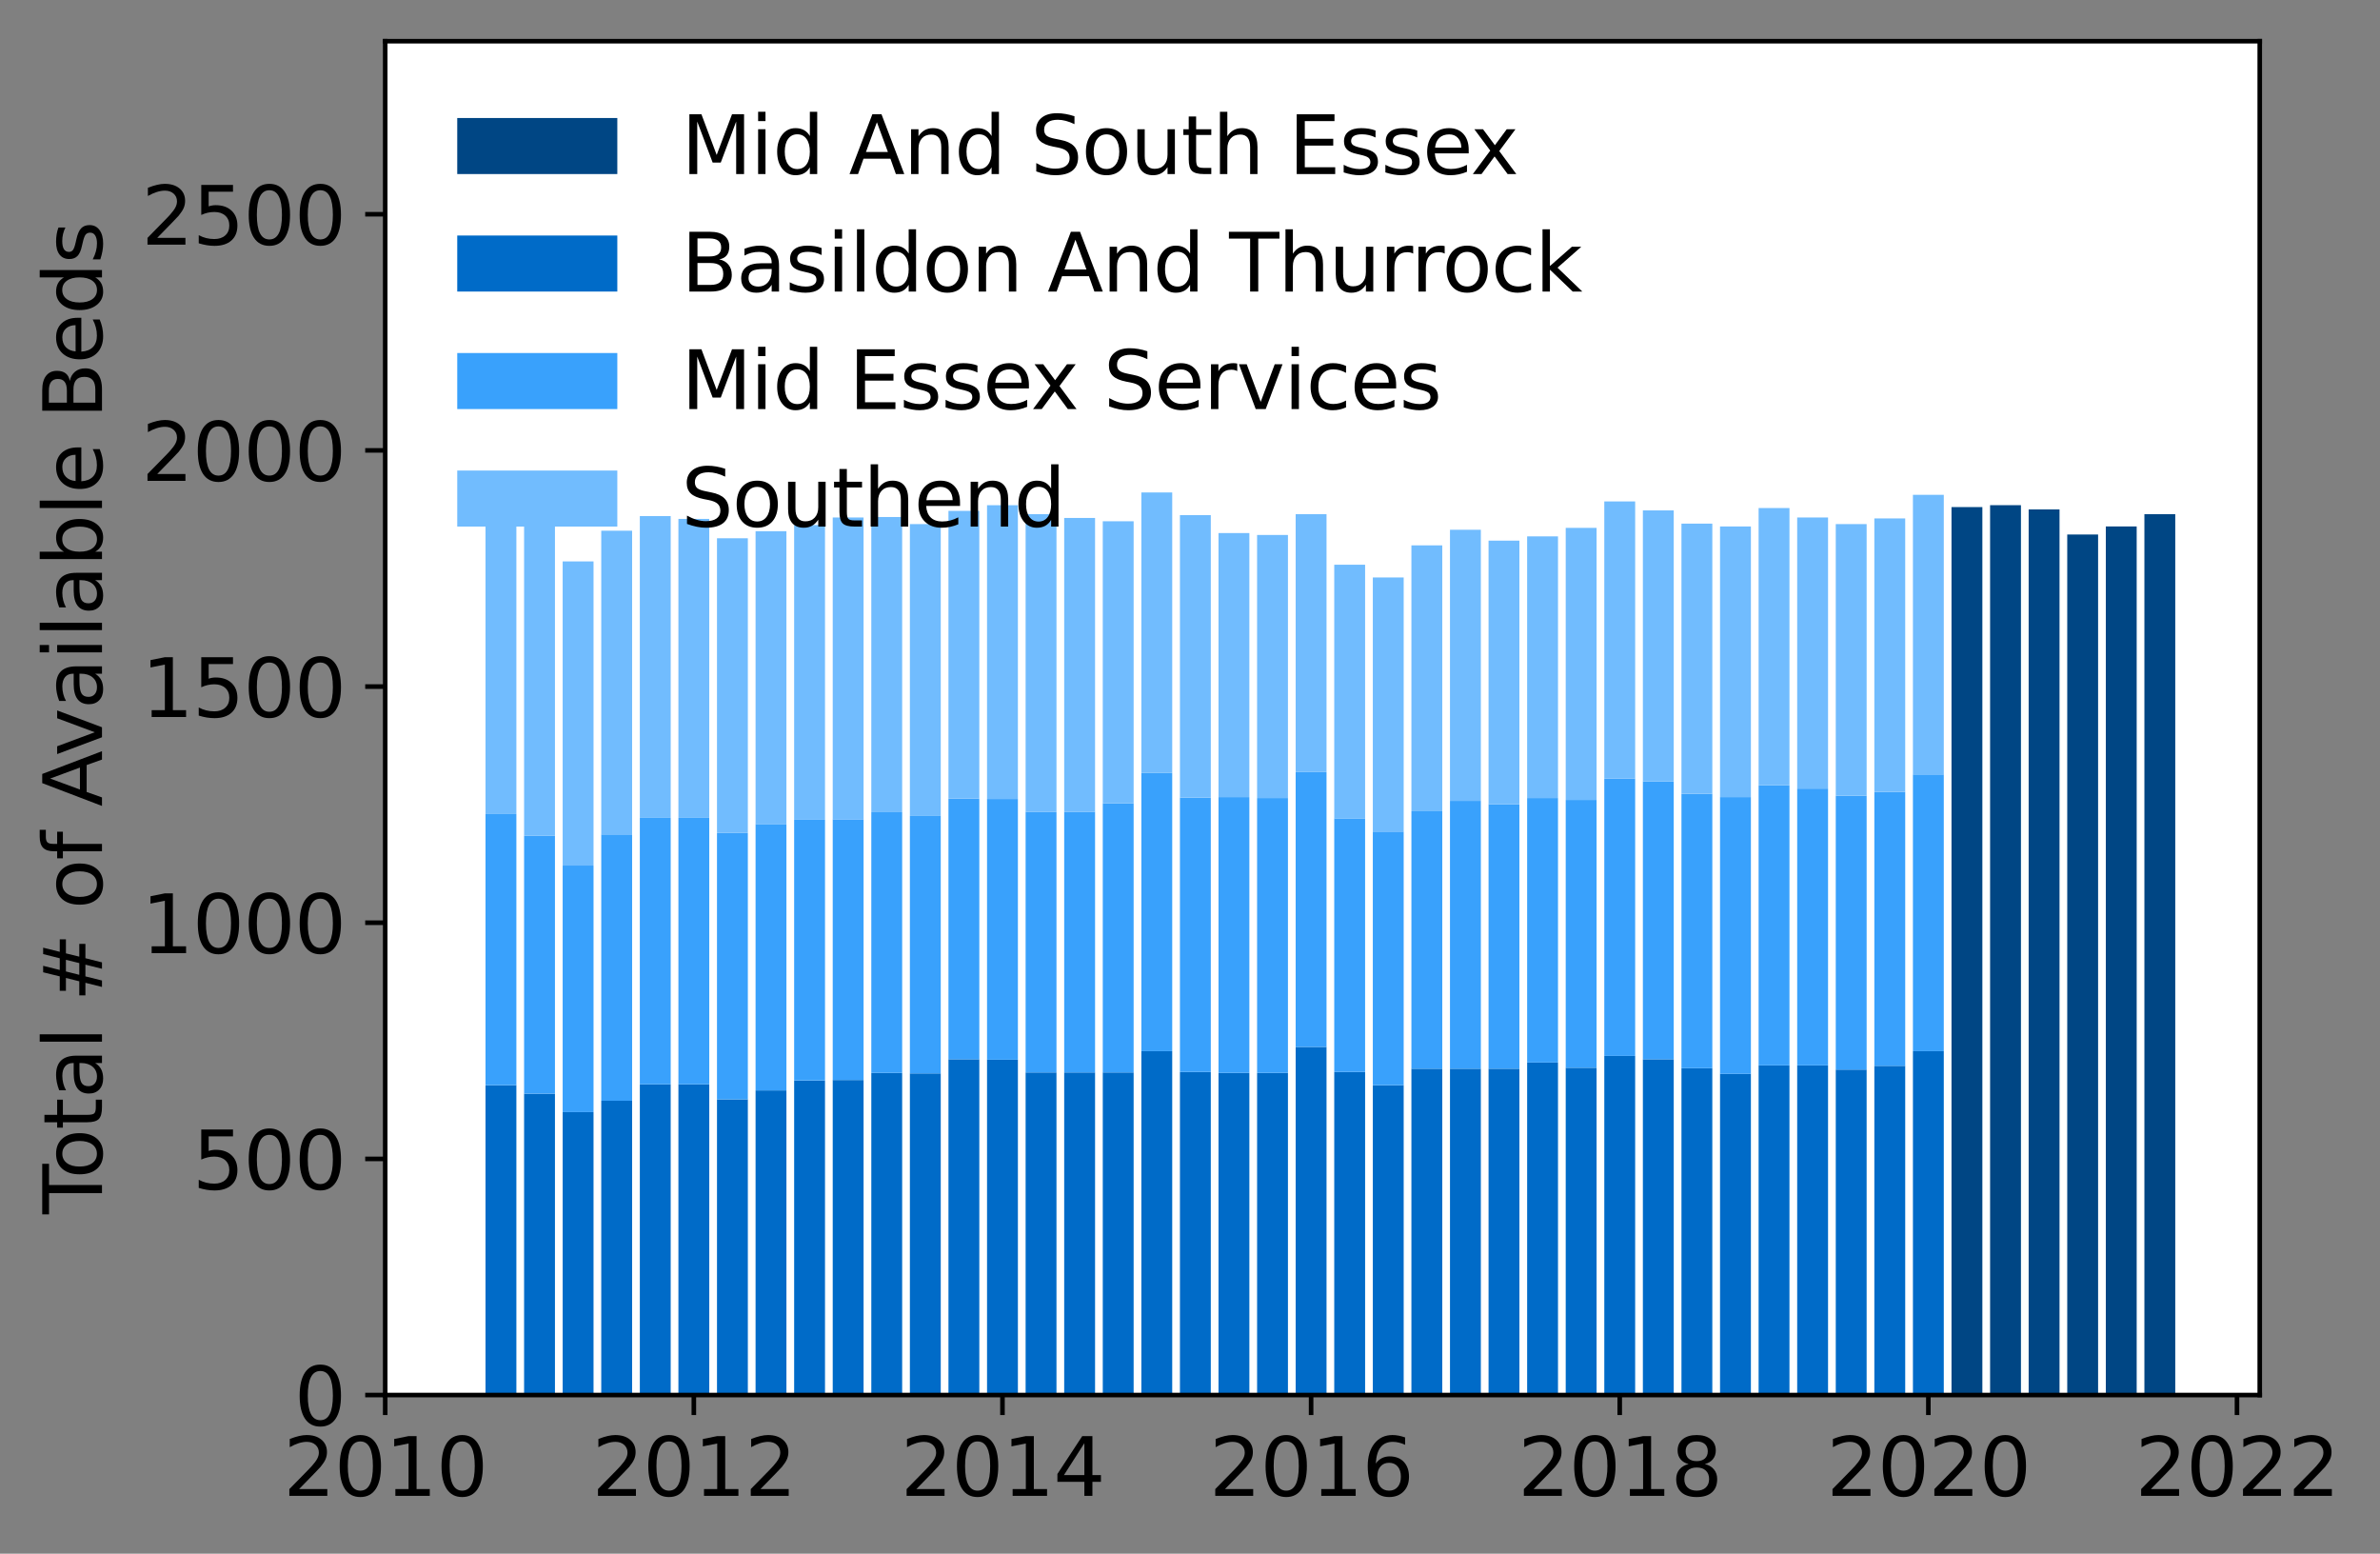 <?xml version="1.0" encoding="utf-8" standalone="no"?>
<!DOCTYPE svg PUBLIC "-//W3C//DTD SVG 1.1//EN"
  "http://www.w3.org/Graphics/SVG/1.1/DTD/svg11.dtd">
<svg height="271.709pt" version="1.1" viewBox="0 0 416.301 271.709" width="416.301pt" xmlns="http://www.w3.org/2000/svg" xmlns:xlink="http://www.w3.org/1999/xlink">
 <rect x="0" y="0" width="416.301" height="271.709" fill="#808080" stroke="none"/>
 <defs>
  <style type="text/css">*{stroke-linecap:butt;stroke-linejoin:round;}</style>
 </defs>
 <g id="figure_1">
  <g id="patch_1">
   <path d="M -0 271.709 
L 416.301 271.709 
L 416.301 0 
L -0 0 
z
" style="fill:none;"/>
  </g>
  <g id="axes_1">
   <g id="patch_2">
    <path d="M 67.379 243.96 
L 395.267 243.96 
L 395.267 7.2 
L 67.379 7.2 
z
" style="fill:#ffffff;"/>
   </g>
   <g id="patch_3">
    <path clip-path="url(#pfd6bfb5a7d)" d="M 375.09 243.96 
L 380.489 243.96 
L 380.489 89.919 
L 375.09 89.919 
z
" style="fill:#004684;"/>
   </g>
   <g id="patch_4">
    <path clip-path="url(#pfd6bfb5a7d)" d="M 368.342 243.96 
L 373.741 243.96 
L 373.741 92.067 
L 368.342 92.067 
z
" style="fill:#004684;"/>
   </g>
   <g id="patch_5">
    <path clip-path="url(#pfd6bfb5a7d)" d="M 361.594 243.96 
L 366.993 243.96 
L 366.993 93.471 
L 361.594 93.471 
z
" style="fill:#004684;"/>
   </g>
   <g id="patch_6">
    <path clip-path="url(#pfd6bfb5a7d)" d="M 354.846 243.96 
L 360.245 243.96 
L 360.245 89.093 
L 354.846 89.093 
z
" style="fill:#004684;"/>
   </g>
   <g id="patch_7">
    <path clip-path="url(#pfd6bfb5a7d)" d="M 348.098 243.96 
L 353.497 243.96 
L 353.497 88.35 
L 348.098 88.35 
z
" style="fill:#004684;"/>
   </g>
   <g id="patch_8">
    <path clip-path="url(#pfd6bfb5a7d)" d="M 341.35 243.96 
L 346.749 243.96 
L 346.749 88.68 
L 341.35 88.68 
z
" style="fill:#004684;"/>
   </g>
   <g id="patch_9">
    <path clip-path="url(#pfd6bfb5a7d)" d="M 334.602 243.96 
L 340.001 243.96 
L 340.001 183.83 
L 334.602 183.83 
z
" style="fill:#006bc8;"/>
   </g>
   <g id="patch_10">
    <path clip-path="url(#pfd6bfb5a7d)" d="M 327.854 243.96 
L 333.253 243.96 
L 333.253 186.391 
L 327.854 186.391 
z
" style="fill:#006bc8;"/>
   </g>
   <g id="patch_11">
    <path clip-path="url(#pfd6bfb5a7d)" d="M 321.106 243.96 
L 326.505 243.96 
L 326.505 187.052 
L 321.106 187.052 
z
" style="fill:#006bc8;"/>
   </g>
   <g id="patch_12">
    <path clip-path="url(#pfd6bfb5a7d)" d="M 314.358 243.96 
L 319.756 243.96 
L 319.756 186.308 
L 314.358 186.308 
z
" style="fill:#006bc8;"/>
   </g>
   <g id="patch_13">
    <path clip-path="url(#pfd6bfb5a7d)" d="M 307.61 243.96 
L 313.008 243.96 
L 313.008 186.308 
L 307.61 186.308 
z
" style="fill:#006bc8;"/>
   </g>
   <g id="patch_14">
    <path clip-path="url(#pfd6bfb5a7d)" d="M 300.862 243.96 
L 306.26 243.96 
L 306.26 187.795 
L 300.862 187.795 
z
" style="fill:#006bc8;"/>
   </g>
   <g id="patch_15">
    <path clip-path="url(#pfd6bfb5a7d)" d="M 294.114 243.96 
L 299.512 243.96 
L 299.512 186.804 
L 294.114 186.804 
z
" style="fill:#006bc8;"/>
   </g>
   <g id="patch_16">
    <path clip-path="url(#pfd6bfb5a7d)" d="M 287.366 243.96 
L 292.764 243.96 
L 292.764 185.235 
L 287.366 185.235 
z
" style="fill:#006bc8;"/>
   </g>
   <g id="patch_17">
    <path clip-path="url(#pfd6bfb5a7d)" d="M 280.618 243.96 
L 286.016 243.96 
L 286.016 184.656 
L 280.618 184.656 
z
" style="fill:#006bc8;"/>
   </g>
   <g id="patch_18">
    <path clip-path="url(#pfd6bfb5a7d)" d="M 273.87 243.96 
L 279.268 243.96 
L 279.268 186.721 
L 273.87 186.721 
z
" style="fill:#006bc8;"/>
   </g>
   <g id="patch_19">
    <path clip-path="url(#pfd6bfb5a7d)" d="M 267.122 243.96 
L 272.52 243.96 
L 272.52 185.813 
L 267.122 185.813 
z
" style="fill:#006bc8;"/>
   </g>
   <g id="patch_20">
    <path clip-path="url(#pfd6bfb5a7d)" d="M 260.374 243.96 
L 265.772 243.96 
L 265.772 186.887 
L 260.374 186.887 
z
" style="fill:#006bc8;"/>
   </g>
   <g id="patch_21">
    <path clip-path="url(#pfd6bfb5a7d)" d="M 253.626 243.96 
L 259.024 243.96 
L 259.024 186.887 
L 253.626 186.887 
z
" style="fill:#006bc8;"/>
   </g>
   <g id="patch_22">
    <path clip-path="url(#pfd6bfb5a7d)" d="M 246.878 243.96 
L 252.276 243.96 
L 252.276 186.887 
L 246.878 186.887 
z
" style="fill:#006bc8;"/>
   </g>
   <g id="patch_23">
    <path clip-path="url(#pfd6bfb5a7d)" d="M 240.129 243.96 
L 245.528 243.96 
L 245.528 189.777 
L 240.129 189.777 
z
" style="fill:#006bc8;"/>
   </g>
   <g id="patch_24">
    <path clip-path="url(#pfd6bfb5a7d)" d="M 233.381 243.96 
L 238.78 243.96 
L 238.78 187.465 
L 233.381 187.465 
z
" style="fill:#006bc8;"/>
   </g>
   <g id="patch_25">
    <path clip-path="url(#pfd6bfb5a7d)" d="M 226.633 243.96 
L 232.032 243.96 
L 232.032 183.087 
L 226.633 183.087 
z
" style="fill:#006bc8;"/>
   </g>
   <g id="patch_26">
    <path clip-path="url(#pfd6bfb5a7d)" d="M 219.885 243.96 
L 225.284 243.96 
L 225.284 187.63 
L 219.885 187.63 
z
" style="fill:#006bc8;"/>
   </g>
   <g id="patch_27">
    <path clip-path="url(#pfd6bfb5a7d)" d="M 213.137 243.96 
L 218.536 243.96 
L 218.536 187.63 
L 213.137 187.63 
z
" style="fill:#006bc8;"/>
   </g>
   <g id="patch_28">
    <path clip-path="url(#pfd6bfb5a7d)" d="M 206.389 243.96 
L 211.788 243.96 
L 211.788 187.465 
L 206.389 187.465 
z
" style="fill:#006bc8;"/>
   </g>
   <g id="patch_29">
    <path clip-path="url(#pfd6bfb5a7d)" d="M 199.641 243.96 
L 205.04 243.96 
L 205.04 183.83 
L 199.641 183.83 
z
" style="fill:#006bc8;"/>
   </g>
   <g id="patch_30">
    <path clip-path="url(#pfd6bfb5a7d)" d="M 192.893 243.96 
L 198.292 243.96 
L 198.292 187.547 
L 192.893 187.547 
z
" style="fill:#006bc8;"/>
   </g>
   <g id="patch_31">
    <path clip-path="url(#pfd6bfb5a7d)" d="M 186.145 243.96 
L 191.544 243.96 
L 191.544 187.547 
L 186.145 187.547 
z
" style="fill:#006bc8;"/>
   </g>
   <g id="patch_32">
    <path clip-path="url(#pfd6bfb5a7d)" d="M 179.397 243.96 
L 184.795 243.96 
L 184.795 187.547 
L 179.397 187.547 
z
" style="fill:#006bc8;"/>
   </g>
   <g id="patch_33">
    <path clip-path="url(#pfd6bfb5a7d)" d="M 172.649 243.96 
L 178.047 243.96 
L 178.047 185.317 
L 172.649 185.317 
z
" style="fill:#006bc8;"/>
   </g>
   <g id="patch_34">
    <path clip-path="url(#pfd6bfb5a7d)" d="M 165.901 243.96 
L 171.299 243.96 
L 171.299 185.235 
L 165.901 185.235 
z
" style="fill:#006bc8;"/>
   </g>
   <g id="patch_35">
    <path clip-path="url(#pfd6bfb5a7d)" d="M 159.153 243.96 
L 164.551 243.96 
L 164.551 187.712 
L 159.153 187.712 
z
" style="fill:#006bc8;"/>
   </g>
   <g id="patch_36">
    <path clip-path="url(#pfd6bfb5a7d)" d="M 152.405 243.96 
L 157.803 243.96 
L 157.803 187.63 
L 152.405 187.63 
z
" style="fill:#006bc8;"/>
   </g>
   <g id="patch_37">
    <path clip-path="url(#pfd6bfb5a7d)" d="M 145.657 243.96 
L 151.055 243.96 
L 151.055 188.869 
L 145.657 188.869 
z
" style="fill:#006bc8;"/>
   </g>
   <g id="patch_38">
    <path clip-path="url(#pfd6bfb5a7d)" d="M 138.909 243.96 
L 144.307 243.96 
L 144.307 188.951 
L 138.909 188.951 
z
" style="fill:#006bc8;"/>
   </g>
   <g id="patch_39">
    <path clip-path="url(#pfd6bfb5a7d)" d="M 132.161 243.96 
L 137.559 243.96 
L 137.559 190.686 
L 132.161 190.686 
z
" style="fill:#006bc8;"/>
   </g>
   <g id="patch_40">
    <path clip-path="url(#pfd6bfb5a7d)" d="M 125.413 243.96 
L 130.811 243.96 
L 130.811 192.255 
L 125.413 192.255 
z
" style="fill:#006bc8;"/>
   </g>
   <g id="patch_41">
    <path clip-path="url(#pfd6bfb5a7d)" d="M 118.665 243.96 
L 124.063 243.96 
L 124.063 189.612 
L 118.665 189.612 
z
" style="fill:#006bc8;"/>
   </g>
   <g id="patch_42">
    <path clip-path="url(#pfd6bfb5a7d)" d="M 111.917 243.96 
L 117.315 243.96 
L 117.315 189.612 
L 111.917 189.612 
z
" style="fill:#006bc8;"/>
   </g>
   <g id="patch_43">
    <path clip-path="url(#pfd6bfb5a7d)" d="M 105.168 243.96 
L 110.567 243.96 
L 110.567 192.503 
L 105.168 192.503 
z
" style="fill:#006bc8;"/>
   </g>
   <g id="patch_44">
    <path clip-path="url(#pfd6bfb5a7d)" d="M 98.42 243.96 
L 103.819 243.96 
L 103.819 194.485 
L 98.42 194.485 
z
" style="fill:#006bc8;"/>
   </g>
   <g id="patch_45">
    <path clip-path="url(#pfd6bfb5a7d)" d="M 91.672 243.96 
L 97.071 243.96 
L 97.071 191.264 
L 91.672 191.264 
z
" style="fill:#006bc8;"/>
   </g>
   <g id="patch_46">
    <path clip-path="url(#pfd6bfb5a7d)" d="M 84.924 243.96 
L 90.323 243.96 
L 90.323 189.777 
L 84.924 189.777 
z
" style="fill:#006bc8;"/>
   </g>
   <g id="patch_47">
    <path clip-path="url(#pfd6bfb5a7d)" d="M 334.602 183.83 
L 340.001 183.83 
L 340.001 135.43 
L 334.602 135.43 
z
" style="fill:#39a1fc;"/>
   </g>
   <g id="patch_48">
    <path clip-path="url(#pfd6bfb5a7d)" d="M 327.854 186.391 
L 333.253 186.391 
L 333.253 138.486 
L 327.854 138.486 
z
" style="fill:#39a1fc;"/>
   </g>
   <g id="patch_49">
    <path clip-path="url(#pfd6bfb5a7d)" d="M 321.106 187.052 
L 326.505 187.052 
L 326.505 139.146 
L 321.106 139.146 
z
" style="fill:#39a1fc;"/>
   </g>
   <g id="patch_50">
    <path clip-path="url(#pfd6bfb5a7d)" d="M 314.358 186.308 
L 319.756 186.308 
L 319.756 137.907 
L 314.358 137.907 
z
" style="fill:#39a1fc;"/>
   </g>
   <g id="patch_51">
    <path clip-path="url(#pfd6bfb5a7d)" d="M 307.61 186.308 
L 313.008 186.308 
L 313.008 137.329 
L 307.61 137.329 
z
" style="fill:#39a1fc;"/>
   </g>
   <g id="patch_52">
    <path clip-path="url(#pfd6bfb5a7d)" d="M 300.862 187.795 
L 306.26 187.795 
L 306.26 139.394 
L 300.862 139.394 
z
" style="fill:#39a1fc;"/>
   </g>
   <g id="patch_53">
    <path clip-path="url(#pfd6bfb5a7d)" d="M 294.114 186.804 
L 299.512 186.804 
L 299.512 138.816 
L 294.114 138.816 
z
" style="fill:#39a1fc;"/>
   </g>
   <g id="patch_54">
    <path clip-path="url(#pfd6bfb5a7d)" d="M 287.366 185.235 
L 292.764 185.235 
L 292.764 136.668 
L 287.366 136.668 
z
" style="fill:#39a1fc;"/>
   </g>
   <g id="patch_55">
    <path clip-path="url(#pfd6bfb5a7d)" d="M 280.618 184.656 
L 286.016 184.656 
L 286.016 136.173 
L 280.618 136.173 
z
" style="fill:#39a1fc;"/>
   </g>
   <g id="patch_56">
    <path clip-path="url(#pfd6bfb5a7d)" d="M 273.87 186.721 
L 279.268 186.721 
L 279.268 139.89 
L 273.87 139.89 
z
" style="fill:#39a1fc;"/>
   </g>
   <g id="patch_57">
    <path clip-path="url(#pfd6bfb5a7d)" d="M 267.122 185.813 
L 272.52 185.813 
L 272.52 139.559 
L 267.122 139.559 
z
" style="fill:#39a1fc;"/>
   </g>
   <g id="patch_58">
    <path clip-path="url(#pfd6bfb5a7d)" d="M 260.374 186.887 
L 265.772 186.887 
L 265.772 140.633 
L 260.374 140.633 
z
" style="fill:#39a1fc;"/>
   </g>
   <g id="patch_59">
    <path clip-path="url(#pfd6bfb5a7d)" d="M 253.626 186.887 
L 259.024 186.887 
L 259.024 140.055 
L 253.626 140.055 
z
" style="fill:#39a1fc;"/>
   </g>
   <g id="patch_60">
    <path clip-path="url(#pfd6bfb5a7d)" d="M 246.878 186.887 
L 252.276 186.887 
L 252.276 141.872 
L 246.878 141.872 
z
" style="fill:#39a1fc;"/>
   </g>
   <g id="patch_61">
    <path clip-path="url(#pfd6bfb5a7d)" d="M 240.129 189.777 
L 245.528 189.777 
L 245.528 145.424 
L 240.129 145.424 
z
" style="fill:#39a1fc;"/>
   </g>
   <g id="patch_62">
    <path clip-path="url(#pfd6bfb5a7d)" d="M 233.381 187.465 
L 238.78 187.465 
L 238.78 143.111 
L 233.381 143.111 
z
" style="fill:#39a1fc;"/>
   </g>
   <g id="patch_63">
    <path clip-path="url(#pfd6bfb5a7d)" d="M 226.633 183.087 
L 232.032 183.087 
L 232.032 135.017 
L 226.633 135.017 
z
" style="fill:#39a1fc;"/>
   </g>
   <g id="patch_64">
    <path clip-path="url(#pfd6bfb5a7d)" d="M 219.885 187.63 
L 225.284 187.63 
L 225.284 139.559 
L 219.885 139.559 
z
" style="fill:#39a1fc;"/>
   </g>
   <g id="patch_65">
    <path clip-path="url(#pfd6bfb5a7d)" d="M 213.137 187.63 
L 218.536 187.63 
L 218.536 139.394 
L 213.137 139.394 
z
" style="fill:#39a1fc;"/>
   </g>
   <g id="patch_66">
    <path clip-path="url(#pfd6bfb5a7d)" d="M 206.389 187.465 
L 211.788 187.465 
L 211.788 139.477 
L 206.389 139.477 
z
" style="fill:#39a1fc;"/>
   </g>
   <g id="patch_67">
    <path clip-path="url(#pfd6bfb5a7d)" d="M 199.641 183.83 
L 205.04 183.83 
L 205.04 135.182 
L 199.641 135.182 
z
" style="fill:#39a1fc;"/>
   </g>
   <g id="patch_68">
    <path clip-path="url(#pfd6bfb5a7d)" d="M 192.893 187.547 
L 198.292 187.547 
L 198.292 140.468 
L 192.893 140.468 
z
" style="fill:#39a1fc;"/>
   </g>
   <g id="patch_69">
    <path clip-path="url(#pfd6bfb5a7d)" d="M 186.145 187.547 
L 191.544 187.547 
L 191.544 141.955 
L 186.145 141.955 
z
" style="fill:#39a1fc;"/>
   </g>
   <g id="patch_70">
    <path clip-path="url(#pfd6bfb5a7d)" d="M 179.397 187.547 
L 184.795 187.547 
L 184.795 141.955 
L 179.397 141.955 
z
" style="fill:#39a1fc;"/>
   </g>
   <g id="patch_71">
    <path clip-path="url(#pfd6bfb5a7d)" d="M 172.649 185.317 
L 178.047 185.317 
L 178.047 139.724 
L 172.649 139.724 
z
" style="fill:#39a1fc;"/>
   </g>
   <g id="patch_72">
    <path clip-path="url(#pfd6bfb5a7d)" d="M 165.901 185.235 
L 171.299 185.235 
L 171.299 139.642 
L 165.901 139.642 
z
" style="fill:#39a1fc;"/>
   </g>
   <g id="patch_73">
    <path clip-path="url(#pfd6bfb5a7d)" d="M 159.153 187.712 
L 164.551 187.712 
L 164.551 142.698 
L 159.153 142.698 
z
" style="fill:#39a1fc;"/>
   </g>
   <g id="patch_74">
    <path clip-path="url(#pfd6bfb5a7d)" d="M 152.405 187.63 
L 157.803 187.63 
L 157.803 142.037 
L 152.405 142.037 
z
" style="fill:#39a1fc;"/>
   </g>
   <g id="patch_75">
    <path clip-path="url(#pfd6bfb5a7d)" d="M 145.657 188.869 
L 151.055 188.869 
L 151.055 143.276 
L 145.657 143.276 
z
" style="fill:#39a1fc;"/>
   </g>
   <g id="patch_76">
    <path clip-path="url(#pfd6bfb5a7d)" d="M 138.909 188.951 
L 144.307 188.951 
L 144.307 143.359 
L 138.909 143.359 
z
" style="fill:#39a1fc;"/>
   </g>
   <g id="patch_77">
    <path clip-path="url(#pfd6bfb5a7d)" d="M 132.161 190.686 
L 137.559 190.686 
L 137.559 144.102 
L 132.161 144.102 
z
" style="fill:#39a1fc;"/>
   </g>
   <g id="patch_78">
    <path clip-path="url(#pfd6bfb5a7d)" d="M 125.413 192.255 
L 130.811 192.255 
L 130.811 145.671 
L 125.413 145.671 
z
" style="fill:#39a1fc;"/>
   </g>
   <g id="patch_79">
    <path clip-path="url(#pfd6bfb5a7d)" d="M 118.665 189.612 
L 124.063 189.612 
L 124.063 143.028 
L 118.665 143.028 
z
" style="fill:#39a1fc;"/>
   </g>
   <g id="patch_80">
    <path clip-path="url(#pfd6bfb5a7d)" d="M 111.917 189.612 
L 117.315 189.612 
L 117.315 143.028 
L 111.917 143.028 
z
" style="fill:#39a1fc;"/>
   </g>
   <g id="patch_81">
    <path clip-path="url(#pfd6bfb5a7d)" d="M 105.168 192.503 
L 110.567 192.503 
L 110.567 145.919 
L 105.168 145.919 
z
" style="fill:#39a1fc;"/>
   </g>
   <g id="patch_82">
    <path clip-path="url(#pfd6bfb5a7d)" d="M 98.42 194.485 
L 103.819 194.485 
L 103.819 151.37 
L 98.42 151.37 
z
" style="fill:#39a1fc;"/>
   </g>
   <g id="patch_83">
    <path clip-path="url(#pfd6bfb5a7d)" d="M 91.672 191.264 
L 97.071 191.264 
L 97.071 146.167 
L 91.672 146.167 
z
" style="fill:#39a1fc;"/>
   </g>
   <g id="patch_84">
    <path clip-path="url(#pfd6bfb5a7d)" d="M 84.924 189.777 
L 90.323 189.777 
L 90.323 142.368 
L 84.924 142.368 
z
" style="fill:#39a1fc;"/>
   </g>
   <g id="patch_85">
    <path clip-path="url(#pfd6bfb5a7d)" d="M 334.602 135.43 
L 340.001 135.43 
L 340.001 86.533 
L 334.602 86.533 
z
" style="fill:#71bcfe;"/>
   </g>
   <g id="patch_86">
    <path clip-path="url(#pfd6bfb5a7d)" d="M 327.854 138.486 
L 333.253 138.486 
L 333.253 90.663 
L 327.854 90.663 
z
" style="fill:#71bcfe;"/>
   </g>
   <g id="patch_87">
    <path clip-path="url(#pfd6bfb5a7d)" d="M 321.106 139.146 
L 326.505 139.146 
L 326.505 91.654 
L 321.106 91.654 
z
" style="fill:#71bcfe;"/>
   </g>
   <g id="patch_88">
    <path clip-path="url(#pfd6bfb5a7d)" d="M 314.358 137.907 
L 319.756 137.907 
L 319.756 90.498 
L 314.358 90.498 
z
" style="fill:#71bcfe;"/>
   </g>
   <g id="patch_89">
    <path clip-path="url(#pfd6bfb5a7d)" d="M 307.61 137.329 
L 313.008 137.329 
L 313.008 88.846 
L 307.61 88.846 
z
" style="fill:#71bcfe;"/>
   </g>
   <g id="patch_90">
    <path clip-path="url(#pfd6bfb5a7d)" d="M 300.862 139.394 
L 306.26 139.394 
L 306.26 92.067 
L 300.862 92.067 
z
" style="fill:#71bcfe;"/>
   </g>
   <g id="patch_91">
    <path clip-path="url(#pfd6bfb5a7d)" d="M 294.114 138.816 
L 299.512 138.816 
L 299.512 91.571 
L 294.114 91.571 
z
" style="fill:#71bcfe;"/>
   </g>
   <g id="patch_92">
    <path clip-path="url(#pfd6bfb5a7d)" d="M 287.366 136.668 
L 292.764 136.668 
L 292.764 89.259 
L 287.366 89.259 
z
" style="fill:#71bcfe;"/>
   </g>
   <g id="patch_93">
    <path clip-path="url(#pfd6bfb5a7d)" d="M 280.618 136.173 
L 286.016 136.173 
L 286.016 87.689 
L 280.618 87.689 
z
" style="fill:#71bcfe;"/>
   </g>
   <g id="patch_94">
    <path clip-path="url(#pfd6bfb5a7d)" d="M 273.87 139.89 
L 279.268 139.89 
L 279.268 92.315 
L 273.87 92.315 
z
" style="fill:#71bcfe;"/>
   </g>
   <g id="patch_95">
    <path clip-path="url(#pfd6bfb5a7d)" d="M 267.122 139.559 
L 272.52 139.559 
L 272.52 93.801 
L 267.122 93.801 
z
" style="fill:#71bcfe;"/>
   </g>
   <g id="patch_96">
    <path clip-path="url(#pfd6bfb5a7d)" d="M 260.374 140.633 
L 265.772 140.633 
L 265.772 94.545 
L 260.374 94.545 
z
" style="fill:#71bcfe;"/>
   </g>
   <g id="patch_97">
    <path clip-path="url(#pfd6bfb5a7d)" d="M 253.626 140.055 
L 259.024 140.055 
L 259.024 92.645 
L 253.626 92.645 
z
" style="fill:#71bcfe;"/>
   </g>
   <g id="patch_98">
    <path clip-path="url(#pfd6bfb5a7d)" d="M 246.878 141.872 
L 252.276 141.872 
L 252.276 95.371 
L 246.878 95.371 
z
" style="fill:#71bcfe;"/>
   </g>
   <g id="patch_99">
    <path clip-path="url(#pfd6bfb5a7d)" d="M 240.129 145.424 
L 245.528 145.424 
L 245.528 100.987 
L 240.129 100.987 
z
" style="fill:#71bcfe;"/>
   </g>
   <g id="patch_100">
    <path clip-path="url(#pfd6bfb5a7d)" d="M 233.381 143.111 
L 238.78 143.111 
L 238.78 98.757 
L 233.381 98.757 
z
" style="fill:#71bcfe;"/>
   </g>
   <g id="patch_101">
    <path clip-path="url(#pfd6bfb5a7d)" d="M 226.633 135.017 
L 232.032 135.017 
L 232.032 89.919 
L 226.633 89.919 
z
" style="fill:#71bcfe;"/>
   </g>
   <g id="patch_102">
    <path clip-path="url(#pfd6bfb5a7d)" d="M 219.885 139.559 
L 225.284 139.559 
L 225.284 93.554 
L 219.885 93.554 
z
" style="fill:#71bcfe;"/>
   </g>
   <g id="patch_103">
    <path clip-path="url(#pfd6bfb5a7d)" d="M 213.137 139.394 
L 218.536 139.394 
L 218.536 93.223 
L 213.137 93.223 
z
" style="fill:#71bcfe;"/>
   </g>
   <g id="patch_104">
    <path clip-path="url(#pfd6bfb5a7d)" d="M 206.389 139.477 
L 211.788 139.477 
L 211.788 90.085 
L 206.389 90.085 
z
" style="fill:#71bcfe;"/>
   </g>
   <g id="patch_105">
    <path clip-path="url(#pfd6bfb5a7d)" d="M 199.641 135.182 
L 205.04 135.182 
L 205.04 86.12 
L 199.641 86.12 
z
" style="fill:#71bcfe;"/>
   </g>
   <g id="patch_106">
    <path clip-path="url(#pfd6bfb5a7d)" d="M 192.893 140.468 
L 198.292 140.468 
L 198.292 91.158 
L 192.893 91.158 
z
" style="fill:#71bcfe;"/>
   </g>
   <g id="patch_107">
    <path clip-path="url(#pfd6bfb5a7d)" d="M 186.145 141.955 
L 191.544 141.955 
L 191.544 90.58 
L 186.145 90.58 
z
" style="fill:#71bcfe;"/>
   </g>
   <g id="patch_108">
    <path clip-path="url(#pfd6bfb5a7d)" d="M 179.397 141.955 
L 184.795 141.955 
L 184.795 89.919 
L 179.397 89.919 
z
" style="fill:#71bcfe;"/>
   </g>
   <g id="patch_109">
    <path clip-path="url(#pfd6bfb5a7d)" d="M 172.649 139.724 
L 178.047 139.724 
L 178.047 88.35 
L 172.649 88.35 
z
" style="fill:#71bcfe;"/>
   </g>
   <g id="patch_110">
    <path clip-path="url(#pfd6bfb5a7d)" d="M 165.901 139.642 
L 171.299 139.642 
L 171.299 89.341 
L 165.901 89.341 
z
" style="fill:#71bcfe;"/>
   </g>
   <g id="patch_111">
    <path clip-path="url(#pfd6bfb5a7d)" d="M 159.153 142.698 
L 164.551 142.698 
L 164.551 91.654 
L 159.153 91.654 
z
" style="fill:#71bcfe;"/>
   </g>
   <g id="patch_112">
    <path clip-path="url(#pfd6bfb5a7d)" d="M 152.405 142.037 
L 157.803 142.037 
L 157.803 90.415 
L 152.405 90.415 
z
" style="fill:#71bcfe;"/>
   </g>
   <g id="patch_113">
    <path clip-path="url(#pfd6bfb5a7d)" d="M 145.657 143.276 
L 151.055 143.276 
L 151.055 90.498 
L 145.657 90.498 
z
" style="fill:#71bcfe;"/>
   </g>
   <g id="patch_114">
    <path clip-path="url(#pfd6bfb5a7d)" d="M 138.909 143.359 
L 144.307 143.359 
L 144.307 91.819 
L 138.909 91.819 
z
" style="fill:#71bcfe;"/>
   </g>
   <g id="patch_115">
    <path clip-path="url(#pfd6bfb5a7d)" d="M 132.161 144.102 
L 137.559 144.102 
L 137.559 92.893 
L 132.161 92.893 
z
" style="fill:#71bcfe;"/>
   </g>
   <g id="patch_116">
    <path clip-path="url(#pfd6bfb5a7d)" d="M 125.413 145.671 
L 130.811 145.671 
L 130.811 94.132 
L 125.413 94.132 
z
" style="fill:#71bcfe;"/>
   </g>
   <g id="patch_117">
    <path clip-path="url(#pfd6bfb5a7d)" d="M 118.665 143.028 
L 124.063 143.028 
L 124.063 90.745 
L 118.665 90.745 
z
" style="fill:#71bcfe;"/>
   </g>
   <g id="patch_118">
    <path clip-path="url(#pfd6bfb5a7d)" d="M 111.917 143.028 
L 117.315 143.028 
L 117.315 90.25 
L 111.917 90.25 
z
" style="fill:#71bcfe;"/>
   </g>
   <g id="patch_119">
    <path clip-path="url(#pfd6bfb5a7d)" d="M 105.168 145.919 
L 110.567 145.919 
L 110.567 92.81 
L 105.168 92.81 
z
" style="fill:#71bcfe;"/>
   </g>
   <g id="patch_120">
    <path clip-path="url(#pfd6bfb5a7d)" d="M 98.42 151.37 
L 103.819 151.37 
L 103.819 98.179 
L 98.42 98.179 
z
" style="fill:#71bcfe;"/>
   </g>
   <g id="patch_121">
    <path clip-path="url(#pfd6bfb5a7d)" d="M 91.672 146.167 
L 97.071 146.167 
L 97.071 90.745 
L 91.672 90.745 
z
" style="fill:#71bcfe;"/>
   </g>
   <g id="patch_122">
    <path clip-path="url(#pfd6bfb5a7d)" d="M 84.924 142.368 
L 90.323 142.368 
L 90.323 86.946 
L 84.924 86.946 
z
" style="fill:#71bcfe;"/>
   </g>
   <g id="matplotlib.axis_1">
    <g id="xtick_1">
     <g id="line2d_1">
      <defs>
       <path d="M 0 0 
L 0 3.5 
" id="m317e25a864" style="stroke:#000000;stroke-width:0.8;"/>
      </defs>
      <g>
       <use style="stroke:#000000;stroke-width:0.8;" x="67.379" xlink:href="#m317e25a864" y="243.96"/>
      </g>
     </g>
     <g id="text_1">
      <!-- 2010 -->
      <g transform="translate(49.564 261.598)scale(0.14 -0.14)">
       <defs>
        <path d="M 1228 531 
L 3431 531 
L 3431 0 
L 469 0 
L 469 531 
Q 828 903 1448 1529 
Q 2069 2156 2228 2338 
Q 2531 2678 2651 2914 
Q 2772 3150 2772 3378 
Q 2772 3750 2511 3984 
Q 2250 4219 1831 4219 
Q 1534 4219 1204 4116 
Q 875 4013 500 3803 
L 500 4441 
Q 881 4594 1212 4672 
Q 1544 4750 1819 4750 
Q 2544 4750 2975 4387 
Q 3406 4025 3406 3419 
Q 3406 3131 3298 2873 
Q 3191 2616 2906 2266 
Q 2828 2175 2409 1742 
Q 1991 1309 1228 531 
z
" id="DejaVuSans-32" transform="scale(0.016)"/>
        <path d="M 2034 4250 
Q 1547 4250 1301 3770 
Q 1056 3291 1056 2328 
Q 1056 1369 1301 889 
Q 1547 409 2034 409 
Q 2525 409 2770 889 
Q 3016 1369 3016 2328 
Q 3016 3291 2770 3770 
Q 2525 4250 2034 4250 
z
M 2034 4750 
Q 2819 4750 3233 4129 
Q 3647 3509 3647 2328 
Q 3647 1150 3233 529 
Q 2819 -91 2034 -91 
Q 1250 -91 836 529 
Q 422 1150 422 2328 
Q 422 3509 836 4129 
Q 1250 4750 2034 4750 
z
" id="DejaVuSans-30" transform="scale(0.016)"/>
        <path d="M 794 531 
L 1825 531 
L 1825 4091 
L 703 3866 
L 703 4441 
L 1819 4666 
L 2450 4666 
L 2450 531 
L 3481 531 
L 3481 0 
L 794 0 
L 794 531 
z
" id="DejaVuSans-31" transform="scale(0.016)"/>
       </defs>
       <use xlink:href="#DejaVuSans-32"/>
       <use x="63.623" xlink:href="#DejaVuSans-30"/>
       <use x="127.246" xlink:href="#DejaVuSans-31"/>
       <use x="190.869" xlink:href="#DejaVuSans-30"/>
      </g>
     </g>
    </g>
    <g id="xtick_2">
     <g id="line2d_2">
      <g>
       <use style="stroke:#000000;stroke-width:0.8;" x="121.364" xlink:href="#m317e25a864" y="243.96"/>
      </g>
     </g>
     <g id="text_2">
      <!-- 2012 -->
      <g transform="translate(103.549 261.598)scale(0.14 -0.14)">
       <use xlink:href="#DejaVuSans-32"/>
       <use x="63.623" xlink:href="#DejaVuSans-30"/>
       <use x="127.246" xlink:href="#DejaVuSans-31"/>
       <use x="190.869" xlink:href="#DejaVuSans-32"/>
      </g>
     </g>
    </g>
    <g id="xtick_3">
     <g id="line2d_3">
      <g>
       <use style="stroke:#000000;stroke-width:0.8;" x="175.348" xlink:href="#m317e25a864" y="243.96"/>
      </g>
     </g>
     <g id="text_3">
      <!-- 2014 -->
      <g transform="translate(157.533 261.598)scale(0.14 -0.14)">
       <defs>
        <path d="M 2419 4116 
L 825 1625 
L 2419 1625 
L 2419 4116 
z
M 2253 4666 
L 3047 4666 
L 3047 1625 
L 3713 1625 
L 3713 1100 
L 3047 1100 
L 3047 0 
L 2419 0 
L 2419 1100 
L 313 1100 
L 313 1709 
L 2253 4666 
z
" id="DejaVuSans-34" transform="scale(0.016)"/>
       </defs>
       <use xlink:href="#DejaVuSans-32"/>
       <use x="63.623" xlink:href="#DejaVuSans-30"/>
       <use x="127.246" xlink:href="#DejaVuSans-31"/>
       <use x="190.869" xlink:href="#DejaVuSans-34"/>
      </g>
     </g>
    </g>
    <g id="xtick_4">
     <g id="line2d_4">
      <g>
       <use style="stroke:#000000;stroke-width:0.8;" x="229.333" xlink:href="#m317e25a864" y="243.96"/>
      </g>
     </g>
     <g id="text_4">
      <!-- 2016 -->
      <g transform="translate(211.518 261.598)scale(0.14 -0.14)">
       <defs>
        <path d="M 2113 2584 
Q 1688 2584 1439 2293 
Q 1191 2003 1191 1497 
Q 1191 994 1439 701 
Q 1688 409 2113 409 
Q 2538 409 2786 701 
Q 3034 994 3034 1497 
Q 3034 2003 2786 2293 
Q 2538 2584 2113 2584 
z
M 3366 4563 
L 3366 3988 
Q 3128 4100 2886 4159 
Q 2644 4219 2406 4219 
Q 1781 4219 1451 3797 
Q 1122 3375 1075 2522 
Q 1259 2794 1537 2939 
Q 1816 3084 2150 3084 
Q 2853 3084 3261 2657 
Q 3669 2231 3669 1497 
Q 3669 778 3244 343 
Q 2819 -91 2113 -91 
Q 1303 -91 875 529 
Q 447 1150 447 2328 
Q 447 3434 972 4092 
Q 1497 4750 2381 4750 
Q 2619 4750 2861 4703 
Q 3103 4656 3366 4563 
z
" id="DejaVuSans-36" transform="scale(0.016)"/>
       </defs>
       <use xlink:href="#DejaVuSans-32"/>
       <use x="63.623" xlink:href="#DejaVuSans-30"/>
       <use x="127.246" xlink:href="#DejaVuSans-31"/>
       <use x="190.869" xlink:href="#DejaVuSans-36"/>
      </g>
     </g>
    </g>
    <g id="xtick_5">
     <g id="line2d_5">
      <g>
       <use style="stroke:#000000;stroke-width:0.8;" x="283.317" xlink:href="#m317e25a864" y="243.96"/>
      </g>
     </g>
     <g id="text_5">
      <!-- 2018 -->
      <g transform="translate(265.502 261.598)scale(0.14 -0.14)">
       <defs>
        <path d="M 2034 2216 
Q 1584 2216 1326 1975 
Q 1069 1734 1069 1313 
Q 1069 891 1326 650 
Q 1584 409 2034 409 
Q 2484 409 2743 651 
Q 3003 894 3003 1313 
Q 3003 1734 2745 1975 
Q 2488 2216 2034 2216 
z
M 1403 2484 
Q 997 2584 770 2862 
Q 544 3141 544 3541 
Q 544 4100 942 4425 
Q 1341 4750 2034 4750 
Q 2731 4750 3128 4425 
Q 3525 4100 3525 3541 
Q 3525 3141 3298 2862 
Q 3072 2584 2669 2484 
Q 3125 2378 3379 2068 
Q 3634 1759 3634 1313 
Q 3634 634 3220 271 
Q 2806 -91 2034 -91 
Q 1263 -91 848 271 
Q 434 634 434 1313 
Q 434 1759 690 2068 
Q 947 2378 1403 2484 
z
M 1172 3481 
Q 1172 3119 1398 2916 
Q 1625 2713 2034 2713 
Q 2441 2713 2670 2916 
Q 2900 3119 2900 3481 
Q 2900 3844 2670 4047 
Q 2441 4250 2034 4250 
Q 1625 4250 1398 4047 
Q 1172 3844 1172 3481 
z
" id="DejaVuSans-38" transform="scale(0.016)"/>
       </defs>
       <use xlink:href="#DejaVuSans-32"/>
       <use x="63.623" xlink:href="#DejaVuSans-30"/>
       <use x="127.246" xlink:href="#DejaVuSans-31"/>
       <use x="190.869" xlink:href="#DejaVuSans-38"/>
      </g>
     </g>
    </g>
    <g id="xtick_6">
     <g id="line2d_6">
      <g>
       <use style="stroke:#000000;stroke-width:0.8;" x="337.301" xlink:href="#m317e25a864" y="243.96"/>
      </g>
     </g>
     <g id="text_6">
      <!-- 2020 -->
      <g transform="translate(319.486 261.598)scale(0.14 -0.14)">
       <use xlink:href="#DejaVuSans-32"/>
       <use x="63.623" xlink:href="#DejaVuSans-30"/>
       <use x="127.246" xlink:href="#DejaVuSans-32"/>
       <use x="190.869" xlink:href="#DejaVuSans-30"/>
      </g>
     </g>
    </g>
    <g id="xtick_7">
     <g id="line2d_7">
      <g>
       <use style="stroke:#000000;stroke-width:0.8;" x="391.286" xlink:href="#m317e25a864" y="243.96"/>
      </g>
     </g>
     <g id="text_7">
      <!-- 2022 -->
      <g transform="translate(373.471 261.598)scale(0.14 -0.14)">
       <use xlink:href="#DejaVuSans-32"/>
       <use x="63.623" xlink:href="#DejaVuSans-30"/>
       <use x="127.246" xlink:href="#DejaVuSans-32"/>
       <use x="190.869" xlink:href="#DejaVuSans-32"/>
      </g>
     </g>
    </g>
   </g>
   <g id="matplotlib.axis_2">
    <g id="ytick_1">
     <g id="line2d_8">
      <defs>
       <path d="M 0 0 
L -3.5 0 
" id="m6b24986743" style="stroke:#000000;stroke-width:0.8;"/>
      </defs>
      <g>
       <use style="stroke:#000000;stroke-width:0.8;" x="67.379" xlink:href="#m6b24986743" y="243.96"/>
      </g>
     </g>
     <g id="text_8">
      <!-- 0 -->
      <g transform="translate(51.472 249.279)scale(0.14 -0.14)">
       <use xlink:href="#DejaVuSans-30"/>
      </g>
     </g>
    </g>
    <g id="ytick_2">
     <g id="line2d_9">
      <g>
       <use style="stroke:#000000;stroke-width:0.8;" x="67.379" xlink:href="#m6b24986743" y="202.662"/>
      </g>
     </g>
     <g id="text_9">
      <!-- 500 -->
      <g transform="translate(33.657 207.981)scale(0.14 -0.14)">
       <defs>
        <path d="M 691 4666 
L 3169 4666 
L 3169 4134 
L 1269 4134 
L 1269 2991 
Q 1406 3038 1543 3061 
Q 1681 3084 1819 3084 
Q 2600 3084 3056 2656 
Q 3513 2228 3513 1497 
Q 3513 744 3044 326 
Q 2575 -91 1722 -91 
Q 1428 -91 1123 -41 
Q 819 9 494 109 
L 494 744 
Q 775 591 1075 516 
Q 1375 441 1709 441 
Q 2250 441 2565 725 
Q 2881 1009 2881 1497 
Q 2881 1984 2565 2268 
Q 2250 2553 1709 2553 
Q 1456 2553 1204 2497 
Q 953 2441 691 2322 
L 691 4666 
z
" id="DejaVuSans-35" transform="scale(0.016)"/>
       </defs>
       <use xlink:href="#DejaVuSans-35"/>
       <use x="63.623" xlink:href="#DejaVuSans-30"/>
       <use x="127.246" xlink:href="#DejaVuSans-30"/>
      </g>
     </g>
    </g>
    <g id="ytick_3">
     <g id="line2d_10">
      <g>
       <use style="stroke:#000000;stroke-width:0.8;" x="67.379" xlink:href="#m6b24986743" y="161.364"/>
      </g>
     </g>
     <g id="text_10">
      <!-- 1000 -->
      <g transform="translate(24.749 166.683)scale(0.14 -0.14)">
       <use xlink:href="#DejaVuSans-31"/>
       <use x="63.623" xlink:href="#DejaVuSans-30"/>
       <use x="127.246" xlink:href="#DejaVuSans-30"/>
       <use x="190.869" xlink:href="#DejaVuSans-30"/>
      </g>
     </g>
    </g>
    <g id="ytick_4">
     <g id="line2d_11">
      <g>
       <use style="stroke:#000000;stroke-width:0.8;" x="67.379" xlink:href="#m6b24986743" y="120.067"/>
      </g>
     </g>
     <g id="text_11">
      <!-- 1500 -->
      <g transform="translate(24.749 125.386)scale(0.14 -0.14)">
       <use xlink:href="#DejaVuSans-31"/>
       <use x="63.623" xlink:href="#DejaVuSans-35"/>
       <use x="127.246" xlink:href="#DejaVuSans-30"/>
       <use x="190.869" xlink:href="#DejaVuSans-30"/>
      </g>
     </g>
    </g>
    <g id="ytick_5">
     <g id="line2d_12">
      <g>
       <use style="stroke:#000000;stroke-width:0.8;" x="67.379" xlink:href="#m6b24986743" y="78.769"/>
      </g>
     </g>
     <g id="text_12">
      <!-- 2000 -->
      <g transform="translate(24.749 84.088)scale(0.14 -0.14)">
       <use xlink:href="#DejaVuSans-32"/>
       <use x="63.623" xlink:href="#DejaVuSans-30"/>
       <use x="127.246" xlink:href="#DejaVuSans-30"/>
       <use x="190.869" xlink:href="#DejaVuSans-30"/>
      </g>
     </g>
    </g>
    <g id="ytick_6">
     <g id="line2d_13">
      <g>
       <use style="stroke:#000000;stroke-width:0.8;" x="67.379" xlink:href="#m6b24986743" y="37.471"/>
      </g>
     </g>
     <g id="text_13">
      <!-- 2500 -->
      <g transform="translate(24.749 42.79)scale(0.14 -0.14)">
       <use xlink:href="#DejaVuSans-32"/>
       <use x="63.623" xlink:href="#DejaVuSans-35"/>
       <use x="127.246" xlink:href="#DejaVuSans-30"/>
       <use x="190.869" xlink:href="#DejaVuSans-30"/>
      </g>
     </g>
    </g>
    <g id="text_14">
     <!-- Total # of Available Beds -->
     <g transform="translate(17.838 212.324)rotate(-90)scale(0.14 -0.14)">
      <defs>
       <path d="M -19 4666 
L 3928 4666 
L 3928 4134 
L 2272 4134 
L 2272 0 
L 1638 0 
L 1638 4134 
L -19 4134 
L -19 4666 
z
" id="DejaVuSans-54" transform="scale(0.016)"/>
       <path d="M 1959 3097 
Q 1497 3097 1228 2736 
Q 959 2375 959 1747 
Q 959 1119 1226 758 
Q 1494 397 1959 397 
Q 2419 397 2687 759 
Q 2956 1122 2956 1747 
Q 2956 2369 2687 2733 
Q 2419 3097 1959 3097 
z
M 1959 3584 
Q 2709 3584 3137 3096 
Q 3566 2609 3566 1747 
Q 3566 888 3137 398 
Q 2709 -91 1959 -91 
Q 1206 -91 779 398 
Q 353 888 353 1747 
Q 353 2609 779 3096 
Q 1206 3584 1959 3584 
z
" id="DejaVuSans-6f" transform="scale(0.016)"/>
       <path d="M 1172 4494 
L 1172 3500 
L 2356 3500 
L 2356 3053 
L 1172 3053 
L 1172 1153 
Q 1172 725 1289 603 
Q 1406 481 1766 481 
L 2356 481 
L 2356 0 
L 1766 0 
Q 1100 0 847 248 
Q 594 497 594 1153 
L 594 3053 
L 172 3053 
L 172 3500 
L 594 3500 
L 594 4494 
L 1172 4494 
z
" id="DejaVuSans-74" transform="scale(0.016)"/>
       <path d="M 2194 1759 
Q 1497 1759 1228 1600 
Q 959 1441 959 1056 
Q 959 750 1161 570 
Q 1363 391 1709 391 
Q 2188 391 2477 730 
Q 2766 1069 2766 1631 
L 2766 1759 
L 2194 1759 
z
M 3341 1997 
L 3341 0 
L 2766 0 
L 2766 531 
Q 2569 213 2275 61 
Q 1981 -91 1556 -91 
Q 1019 -91 701 211 
Q 384 513 384 1019 
Q 384 1609 779 1909 
Q 1175 2209 1959 2209 
L 2766 2209 
L 2766 2266 
Q 2766 2663 2505 2880 
Q 2244 3097 1772 3097 
Q 1472 3097 1187 3025 
Q 903 2953 641 2809 
L 641 3341 
Q 956 3463 1253 3523 
Q 1550 3584 1831 3584 
Q 2591 3584 2966 3190 
Q 3341 2797 3341 1997 
z
" id="DejaVuSans-61" transform="scale(0.016)"/>
       <path d="M 603 4863 
L 1178 4863 
L 1178 0 
L 603 0 
L 603 4863 
z
" id="DejaVuSans-6c" transform="scale(0.016)"/>
       <path id="DejaVuSans-20" transform="scale(0.016)"/>
       <path d="M 3272 2816 
L 2363 2816 
L 2100 1772 
L 3016 1772 
L 3272 2816 
z
M 2803 4594 
L 2478 3297 
L 3391 3297 
L 3719 4594 
L 4219 4594 
L 3897 3297 
L 4872 3297 
L 4872 2816 
L 3775 2816 
L 3519 1772 
L 4513 1772 
L 4513 1294 
L 3397 1294 
L 3072 0 
L 2572 0 
L 2894 1294 
L 1978 1294 
L 1656 0 
L 1153 0 
L 1478 1294 
L 494 1294 
L 494 1772 
L 1594 1772 
L 1856 2816 
L 850 2816 
L 850 3297 
L 1978 3297 
L 2297 4594 
L 2803 4594 
z
" id="DejaVuSans-23" transform="scale(0.016)"/>
       <path d="M 2375 4863 
L 2375 4384 
L 1825 4384 
Q 1516 4384 1395 4259 
Q 1275 4134 1275 3809 
L 1275 3500 
L 2222 3500 
L 2222 3053 
L 1275 3053 
L 1275 0 
L 697 0 
L 697 3053 
L 147 3053 
L 147 3500 
L 697 3500 
L 697 3744 
Q 697 4328 969 4595 
Q 1241 4863 1831 4863 
L 2375 4863 
z
" id="DejaVuSans-66" transform="scale(0.016)"/>
       <path d="M 2188 4044 
L 1331 1722 
L 3047 1722 
L 2188 4044 
z
M 1831 4666 
L 2547 4666 
L 4325 0 
L 3669 0 
L 3244 1197 
L 1141 1197 
L 716 0 
L 50 0 
L 1831 4666 
z
" id="DejaVuSans-41" transform="scale(0.016)"/>
       <path d="M 191 3500 
L 800 3500 
L 1894 563 
L 2988 3500 
L 3597 3500 
L 2284 0 
L 1503 0 
L 191 3500 
z
" id="DejaVuSans-76" transform="scale(0.016)"/>
       <path d="M 603 3500 
L 1178 3500 
L 1178 0 
L 603 0 
L 603 3500 
z
M 603 4863 
L 1178 4863 
L 1178 4134 
L 603 4134 
L 603 4863 
z
" id="DejaVuSans-69" transform="scale(0.016)"/>
       <path d="M 3116 1747 
Q 3116 2381 2855 2742 
Q 2594 3103 2138 3103 
Q 1681 3103 1420 2742 
Q 1159 2381 1159 1747 
Q 1159 1113 1420 752 
Q 1681 391 2138 391 
Q 2594 391 2855 752 
Q 3116 1113 3116 1747 
z
M 1159 2969 
Q 1341 3281 1617 3432 
Q 1894 3584 2278 3584 
Q 2916 3584 3314 3078 
Q 3713 2572 3713 1747 
Q 3713 922 3314 415 
Q 2916 -91 2278 -91 
Q 1894 -91 1617 61 
Q 1341 213 1159 525 
L 1159 0 
L 581 0 
L 581 4863 
L 1159 4863 
L 1159 2969 
z
" id="DejaVuSans-62" transform="scale(0.016)"/>
       <path d="M 3597 1894 
L 3597 1613 
L 953 1613 
Q 991 1019 1311 708 
Q 1631 397 2203 397 
Q 2534 397 2845 478 
Q 3156 559 3463 722 
L 3463 178 
Q 3153 47 2828 -22 
Q 2503 -91 2169 -91 
Q 1331 -91 842 396 
Q 353 884 353 1716 
Q 353 2575 817 3079 
Q 1281 3584 2069 3584 
Q 2775 3584 3186 3129 
Q 3597 2675 3597 1894 
z
M 3022 2063 
Q 3016 2534 2758 2815 
Q 2500 3097 2075 3097 
Q 1594 3097 1305 2825 
Q 1016 2553 972 2059 
L 3022 2063 
z
" id="DejaVuSans-65" transform="scale(0.016)"/>
       <path d="M 1259 2228 
L 1259 519 
L 2272 519 
Q 2781 519 3026 730 
Q 3272 941 3272 1375 
Q 3272 1813 3026 2020 
Q 2781 2228 2272 2228 
L 1259 2228 
z
M 1259 4147 
L 1259 2741 
L 2194 2741 
Q 2656 2741 2882 2914 
Q 3109 3088 3109 3444 
Q 3109 3797 2882 3972 
Q 2656 4147 2194 4147 
L 1259 4147 
z
M 628 4666 
L 2241 4666 
Q 2963 4666 3353 4366 
Q 3744 4066 3744 3513 
Q 3744 3084 3544 2831 
Q 3344 2578 2956 2516 
Q 3422 2416 3680 2098 
Q 3938 1781 3938 1306 
Q 3938 681 3513 340 
Q 3088 0 2303 0 
L 628 0 
L 628 4666 
z
" id="DejaVuSans-42" transform="scale(0.016)"/>
       <path d="M 2906 2969 
L 2906 4863 
L 3481 4863 
L 3481 0 
L 2906 0 
L 2906 525 
Q 2725 213 2448 61 
Q 2172 -91 1784 -91 
Q 1150 -91 751 415 
Q 353 922 353 1747 
Q 353 2572 751 3078 
Q 1150 3584 1784 3584 
Q 2172 3584 2448 3432 
Q 2725 3281 2906 2969 
z
M 947 1747 
Q 947 1113 1208 752 
Q 1469 391 1925 391 
Q 2381 391 2643 752 
Q 2906 1113 2906 1747 
Q 2906 2381 2643 2742 
Q 2381 3103 1925 3103 
Q 1469 3103 1208 2742 
Q 947 2381 947 1747 
z
" id="DejaVuSans-64" transform="scale(0.016)"/>
       <path d="M 2834 3397 
L 2834 2853 
Q 2591 2978 2328 3040 
Q 2066 3103 1784 3103 
Q 1356 3103 1142 2972 
Q 928 2841 928 2578 
Q 928 2378 1081 2264 
Q 1234 2150 1697 2047 
L 1894 2003 
Q 2506 1872 2764 1633 
Q 3022 1394 3022 966 
Q 3022 478 2636 193 
Q 2250 -91 1575 -91 
Q 1294 -91 989 -36 
Q 684 19 347 128 
L 347 722 
Q 666 556 975 473 
Q 1284 391 1588 391 
Q 1994 391 2212 530 
Q 2431 669 2431 922 
Q 2431 1156 2273 1281 
Q 2116 1406 1581 1522 
L 1381 1569 
Q 847 1681 609 1914 
Q 372 2147 372 2553 
Q 372 3047 722 3315 
Q 1072 3584 1716 3584 
Q 2034 3584 2315 3537 
Q 2597 3491 2834 3397 
z
" id="DejaVuSans-73" transform="scale(0.016)"/>
      </defs>
      <use xlink:href="#DejaVuSans-54"/>
      <use x="44.084" xlink:href="#DejaVuSans-6f"/>
      <use x="105.266" xlink:href="#DejaVuSans-74"/>
      <use x="144.475" xlink:href="#DejaVuSans-61"/>
      <use x="205.754" xlink:href="#DejaVuSans-6c"/>
      <use x="233.537" xlink:href="#DejaVuSans-20"/>
      <use x="265.324" xlink:href="#DejaVuSans-23"/>
      <use x="349.113" xlink:href="#DejaVuSans-20"/>
      <use x="380.9" xlink:href="#DejaVuSans-6f"/>
      <use x="442.082" xlink:href="#DejaVuSans-66"/>
      <use x="477.287" xlink:href="#DejaVuSans-20"/>
      <use x="509.074" xlink:href="#DejaVuSans-41"/>
      <use x="571.607" xlink:href="#DejaVuSans-76"/>
      <use x="630.787" xlink:href="#DejaVuSans-61"/>
      <use x="692.066" xlink:href="#DejaVuSans-69"/>
      <use x="719.85" xlink:href="#DejaVuSans-6c"/>
      <use x="747.633" xlink:href="#DejaVuSans-61"/>
      <use x="808.912" xlink:href="#DejaVuSans-62"/>
      <use x="872.389" xlink:href="#DejaVuSans-6c"/>
      <use x="900.172" xlink:href="#DejaVuSans-65"/>
      <use x="961.695" xlink:href="#DejaVuSans-20"/>
      <use x="993.482" xlink:href="#DejaVuSans-42"/>
      <use x="1062.086" xlink:href="#DejaVuSans-65"/>
      <use x="1123.609" xlink:href="#DejaVuSans-64"/>
      <use x="1187.086" xlink:href="#DejaVuSans-73"/>
     </g>
    </g>
   </g>
   <g id="patch_123">
    <path d="M 67.379 243.96 
L 67.379 7.2 
" style="fill:none;stroke:#000000;stroke-linecap:square;stroke-linejoin:miter;stroke-width:0.8;"/>
   </g>
   <g id="patch_124">
    <path d="M 395.267 243.96 
L 395.267 7.2 
" style="fill:none;stroke:#000000;stroke-linecap:square;stroke-linejoin:miter;stroke-width:0.8;"/>
   </g>
   <g id="patch_125">
    <path d="M 67.379 243.96 
L 395.267 243.96 
" style="fill:none;stroke:#000000;stroke-linecap:square;stroke-linejoin:miter;stroke-width:0.8;"/>
   </g>
   <g id="patch_126">
    <path d="M 67.379 7.2 
L 395.267 7.2 
" style="fill:none;stroke:#000000;stroke-linecap:square;stroke-linejoin:miter;stroke-width:0.8;"/>
   </g>
   <g id="legend_1">
    <g id="patch_127">
     <path d="M 79.979 30.438 
L 107.979 30.438 
L 107.979 20.638 
L 79.979 20.638 
z
" style="fill:#004684;"/>
    </g>
    <g id="text_15">
     <!-- Mid And South Essex -->
     <g transform="translate(119.179 30.438)scale(0.14 -0.14)">
      <defs>
       <path d="M 628 4666 
L 1569 4666 
L 2759 1491 
L 3956 4666 
L 4897 4666 
L 4897 0 
L 4281 0 
L 4281 4097 
L 3078 897 
L 2444 897 
L 1241 4097 
L 1241 0 
L 628 0 
L 628 4666 
z
" id="DejaVuSans-4d" transform="scale(0.016)"/>
       <path d="M 3513 2113 
L 3513 0 
L 2938 0 
L 2938 2094 
Q 2938 2591 2744 2837 
Q 2550 3084 2163 3084 
Q 1697 3084 1428 2787 
Q 1159 2491 1159 1978 
L 1159 0 
L 581 0 
L 581 3500 
L 1159 3500 
L 1159 2956 
Q 1366 3272 1645 3428 
Q 1925 3584 2291 3584 
Q 2894 3584 3203 3211 
Q 3513 2838 3513 2113 
z
" id="DejaVuSans-6e" transform="scale(0.016)"/>
       <path d="M 3425 4513 
L 3425 3897 
Q 3066 4069 2747 4153 
Q 2428 4238 2131 4238 
Q 1616 4238 1336 4038 
Q 1056 3838 1056 3469 
Q 1056 3159 1242 3001 
Q 1428 2844 1947 2747 
L 2328 2669 
Q 3034 2534 3370 2195 
Q 3706 1856 3706 1288 
Q 3706 609 3251 259 
Q 2797 -91 1919 -91 
Q 1588 -91 1214 -16 
Q 841 59 441 206 
L 441 856 
Q 825 641 1194 531 
Q 1563 422 1919 422 
Q 2459 422 2753 634 
Q 3047 847 3047 1241 
Q 3047 1584 2836 1778 
Q 2625 1972 2144 2069 
L 1759 2144 
Q 1053 2284 737 2584 
Q 422 2884 422 3419 
Q 422 4038 858 4394 
Q 1294 4750 2059 4750 
Q 2388 4750 2728 4690 
Q 3069 4631 3425 4513 
z
" id="DejaVuSans-53" transform="scale(0.016)"/>
       <path d="M 544 1381 
L 544 3500 
L 1119 3500 
L 1119 1403 
Q 1119 906 1312 657 
Q 1506 409 1894 409 
Q 2359 409 2629 706 
Q 2900 1003 2900 1516 
L 2900 3500 
L 3475 3500 
L 3475 0 
L 2900 0 
L 2900 538 
Q 2691 219 2414 64 
Q 2138 -91 1772 -91 
Q 1169 -91 856 284 
Q 544 659 544 1381 
z
M 1991 3584 
L 1991 3584 
z
" id="DejaVuSans-75" transform="scale(0.016)"/>
       <path d="M 3513 2113 
L 3513 0 
L 2938 0 
L 2938 2094 
Q 2938 2591 2744 2837 
Q 2550 3084 2163 3084 
Q 1697 3084 1428 2787 
Q 1159 2491 1159 1978 
L 1159 0 
L 581 0 
L 581 4863 
L 1159 4863 
L 1159 2956 
Q 1366 3272 1645 3428 
Q 1925 3584 2291 3584 
Q 2894 3584 3203 3211 
Q 3513 2838 3513 2113 
z
" id="DejaVuSans-68" transform="scale(0.016)"/>
       <path d="M 628 4666 
L 3578 4666 
L 3578 4134 
L 1259 4134 
L 1259 2753 
L 3481 2753 
L 3481 2222 
L 1259 2222 
L 1259 531 
L 3634 531 
L 3634 0 
L 628 0 
L 628 4666 
z
" id="DejaVuSans-45" transform="scale(0.016)"/>
       <path d="M 3513 3500 
L 2247 1797 
L 3578 0 
L 2900 0 
L 1881 1375 
L 863 0 
L 184 0 
L 1544 1831 
L 300 3500 
L 978 3500 
L 1906 2253 
L 2834 3500 
L 3513 3500 
z
" id="DejaVuSans-78" transform="scale(0.016)"/>
      </defs>
      <use xlink:href="#DejaVuSans-4d"/>
      <use x="86.279" xlink:href="#DejaVuSans-69"/>
      <use x="114.062" xlink:href="#DejaVuSans-64"/>
      <use x="177.539" xlink:href="#DejaVuSans-20"/>
      <use x="209.326" xlink:href="#DejaVuSans-41"/>
      <use x="277.734" xlink:href="#DejaVuSans-6e"/>
      <use x="341.113" xlink:href="#DejaVuSans-64"/>
      <use x="404.59" xlink:href="#DejaVuSans-20"/>
      <use x="436.377" xlink:href="#DejaVuSans-53"/>
      <use x="499.854" xlink:href="#DejaVuSans-6f"/>
      <use x="561.035" xlink:href="#DejaVuSans-75"/>
      <use x="624.414" xlink:href="#DejaVuSans-74"/>
      <use x="663.623" xlink:href="#DejaVuSans-68"/>
      <use x="727.002" xlink:href="#DejaVuSans-20"/>
      <use x="758.789" xlink:href="#DejaVuSans-45"/>
      <use x="821.973" xlink:href="#DejaVuSans-73"/>
      <use x="874.072" xlink:href="#DejaVuSans-73"/>
      <use x="926.172" xlink:href="#DejaVuSans-65"/>
      <use x="985.945" xlink:href="#DejaVuSans-78"/>
     </g>
    </g>
    <g id="patch_128">
     <path d="M 79.979 50.987 
L 107.979 50.987 
L 107.979 41.187 
L 79.979 41.187 
z
" style="fill:#006bc8;"/>
    </g>
    <g id="text_16">
     <!-- Basildon And Thurrock -->
     <g transform="translate(119.179 50.987)scale(0.14 -0.14)">
      <defs>
       <path d="M 2631 2963 
Q 2534 3019 2420 3045 
Q 2306 3072 2169 3072 
Q 1681 3072 1420 2755 
Q 1159 2438 1159 1844 
L 1159 0 
L 581 0 
L 581 3500 
L 1159 3500 
L 1159 2956 
Q 1341 3275 1631 3429 
Q 1922 3584 2338 3584 
Q 2397 3584 2469 3576 
Q 2541 3569 2628 3553 
L 2631 2963 
z
" id="DejaVuSans-72" transform="scale(0.016)"/>
       <path d="M 3122 3366 
L 3122 2828 
Q 2878 2963 2633 3030 
Q 2388 3097 2138 3097 
Q 1578 3097 1268 2742 
Q 959 2388 959 1747 
Q 959 1106 1268 751 
Q 1578 397 2138 397 
Q 2388 397 2633 464 
Q 2878 531 3122 666 
L 3122 134 
Q 2881 22 2623 -34 
Q 2366 -91 2075 -91 
Q 1284 -91 818 406 
Q 353 903 353 1747 
Q 353 2603 823 3093 
Q 1294 3584 2113 3584 
Q 2378 3584 2631 3529 
Q 2884 3475 3122 3366 
z
" id="DejaVuSans-63" transform="scale(0.016)"/>
       <path d="M 581 4863 
L 1159 4863 
L 1159 1991 
L 2875 3500 
L 3609 3500 
L 1753 1863 
L 3688 0 
L 2938 0 
L 1159 1709 
L 1159 0 
L 581 0 
L 581 4863 
z
" id="DejaVuSans-6b" transform="scale(0.016)"/>
      </defs>
      <use xlink:href="#DejaVuSans-42"/>
      <use x="68.604" xlink:href="#DejaVuSans-61"/>
      <use x="129.883" xlink:href="#DejaVuSans-73"/>
      <use x="181.982" xlink:href="#DejaVuSans-69"/>
      <use x="209.766" xlink:href="#DejaVuSans-6c"/>
      <use x="237.549" xlink:href="#DejaVuSans-64"/>
      <use x="301.025" xlink:href="#DejaVuSans-6f"/>
      <use x="362.207" xlink:href="#DejaVuSans-6e"/>
      <use x="425.586" xlink:href="#DejaVuSans-20"/>
      <use x="457.373" xlink:href="#DejaVuSans-41"/>
      <use x="525.781" xlink:href="#DejaVuSans-6e"/>
      <use x="589.16" xlink:href="#DejaVuSans-64"/>
      <use x="652.637" xlink:href="#DejaVuSans-20"/>
      <use x="684.424" xlink:href="#DejaVuSans-54"/>
      <use x="745.508" xlink:href="#DejaVuSans-68"/>
      <use x="808.887" xlink:href="#DejaVuSans-75"/>
      <use x="872.266" xlink:href="#DejaVuSans-72"/>
      <use x="911.629" xlink:href="#DejaVuSans-72"/>
      <use x="950.492" xlink:href="#DejaVuSans-6f"/>
      <use x="1011.674" xlink:href="#DejaVuSans-63"/>
      <use x="1066.654" xlink:href="#DejaVuSans-6b"/>
     </g>
    </g>
    <g id="patch_129">
     <path d="M 79.979 71.537 
L 107.979 71.537 
L 107.979 61.737 
L 79.979 61.737 
z
" style="fill:#39a1fc;"/>
    </g>
    <g id="text_17">
     <!-- Mid Essex Services -->
     <g transform="translate(119.179 71.537)scale(0.14 -0.14)">
      <use xlink:href="#DejaVuSans-4d"/>
      <use x="86.279" xlink:href="#DejaVuSans-69"/>
      <use x="114.062" xlink:href="#DejaVuSans-64"/>
      <use x="177.539" xlink:href="#DejaVuSans-20"/>
      <use x="209.326" xlink:href="#DejaVuSans-45"/>
      <use x="272.51" xlink:href="#DejaVuSans-73"/>
      <use x="324.609" xlink:href="#DejaVuSans-73"/>
      <use x="376.709" xlink:href="#DejaVuSans-65"/>
      <use x="436.482" xlink:href="#DejaVuSans-78"/>
      <use x="495.662" xlink:href="#DejaVuSans-20"/>
      <use x="527.449" xlink:href="#DejaVuSans-53"/>
      <use x="590.926" xlink:href="#DejaVuSans-65"/>
      <use x="652.449" xlink:href="#DejaVuSans-72"/>
      <use x="693.562" xlink:href="#DejaVuSans-76"/>
      <use x="752.742" xlink:href="#DejaVuSans-69"/>
      <use x="780.525" xlink:href="#DejaVuSans-63"/>
      <use x="835.506" xlink:href="#DejaVuSans-65"/>
      <use x="897.029" xlink:href="#DejaVuSans-73"/>
     </g>
    </g>
    <g id="patch_130">
     <path d="M 79.979 92.086 
L 107.979 92.086 
L 107.979 82.286 
L 79.979 82.286 
z
" style="fill:#71bcfe;"/>
    </g>
    <g id="text_18">
     <!-- Southend -->
     <g transform="translate(119.179 92.086)scale(0.14 -0.14)">
      <use xlink:href="#DejaVuSans-53"/>
      <use x="63.477" xlink:href="#DejaVuSans-6f"/>
      <use x="124.658" xlink:href="#DejaVuSans-75"/>
      <use x="188.037" xlink:href="#DejaVuSans-74"/>
      <use x="227.246" xlink:href="#DejaVuSans-68"/>
      <use x="290.625" xlink:href="#DejaVuSans-65"/>
      <use x="352.148" xlink:href="#DejaVuSans-6e"/>
      <use x="415.527" xlink:href="#DejaVuSans-64"/>
     </g>
    </g>
   </g>
  </g>
 </g>
 <defs>
  <clipPath id="pfd6bfb5a7d">
   <rect height="236.76" width="327.888" x="67.379" y="7.2"/>
  </clipPath>
 </defs>
</svg>

